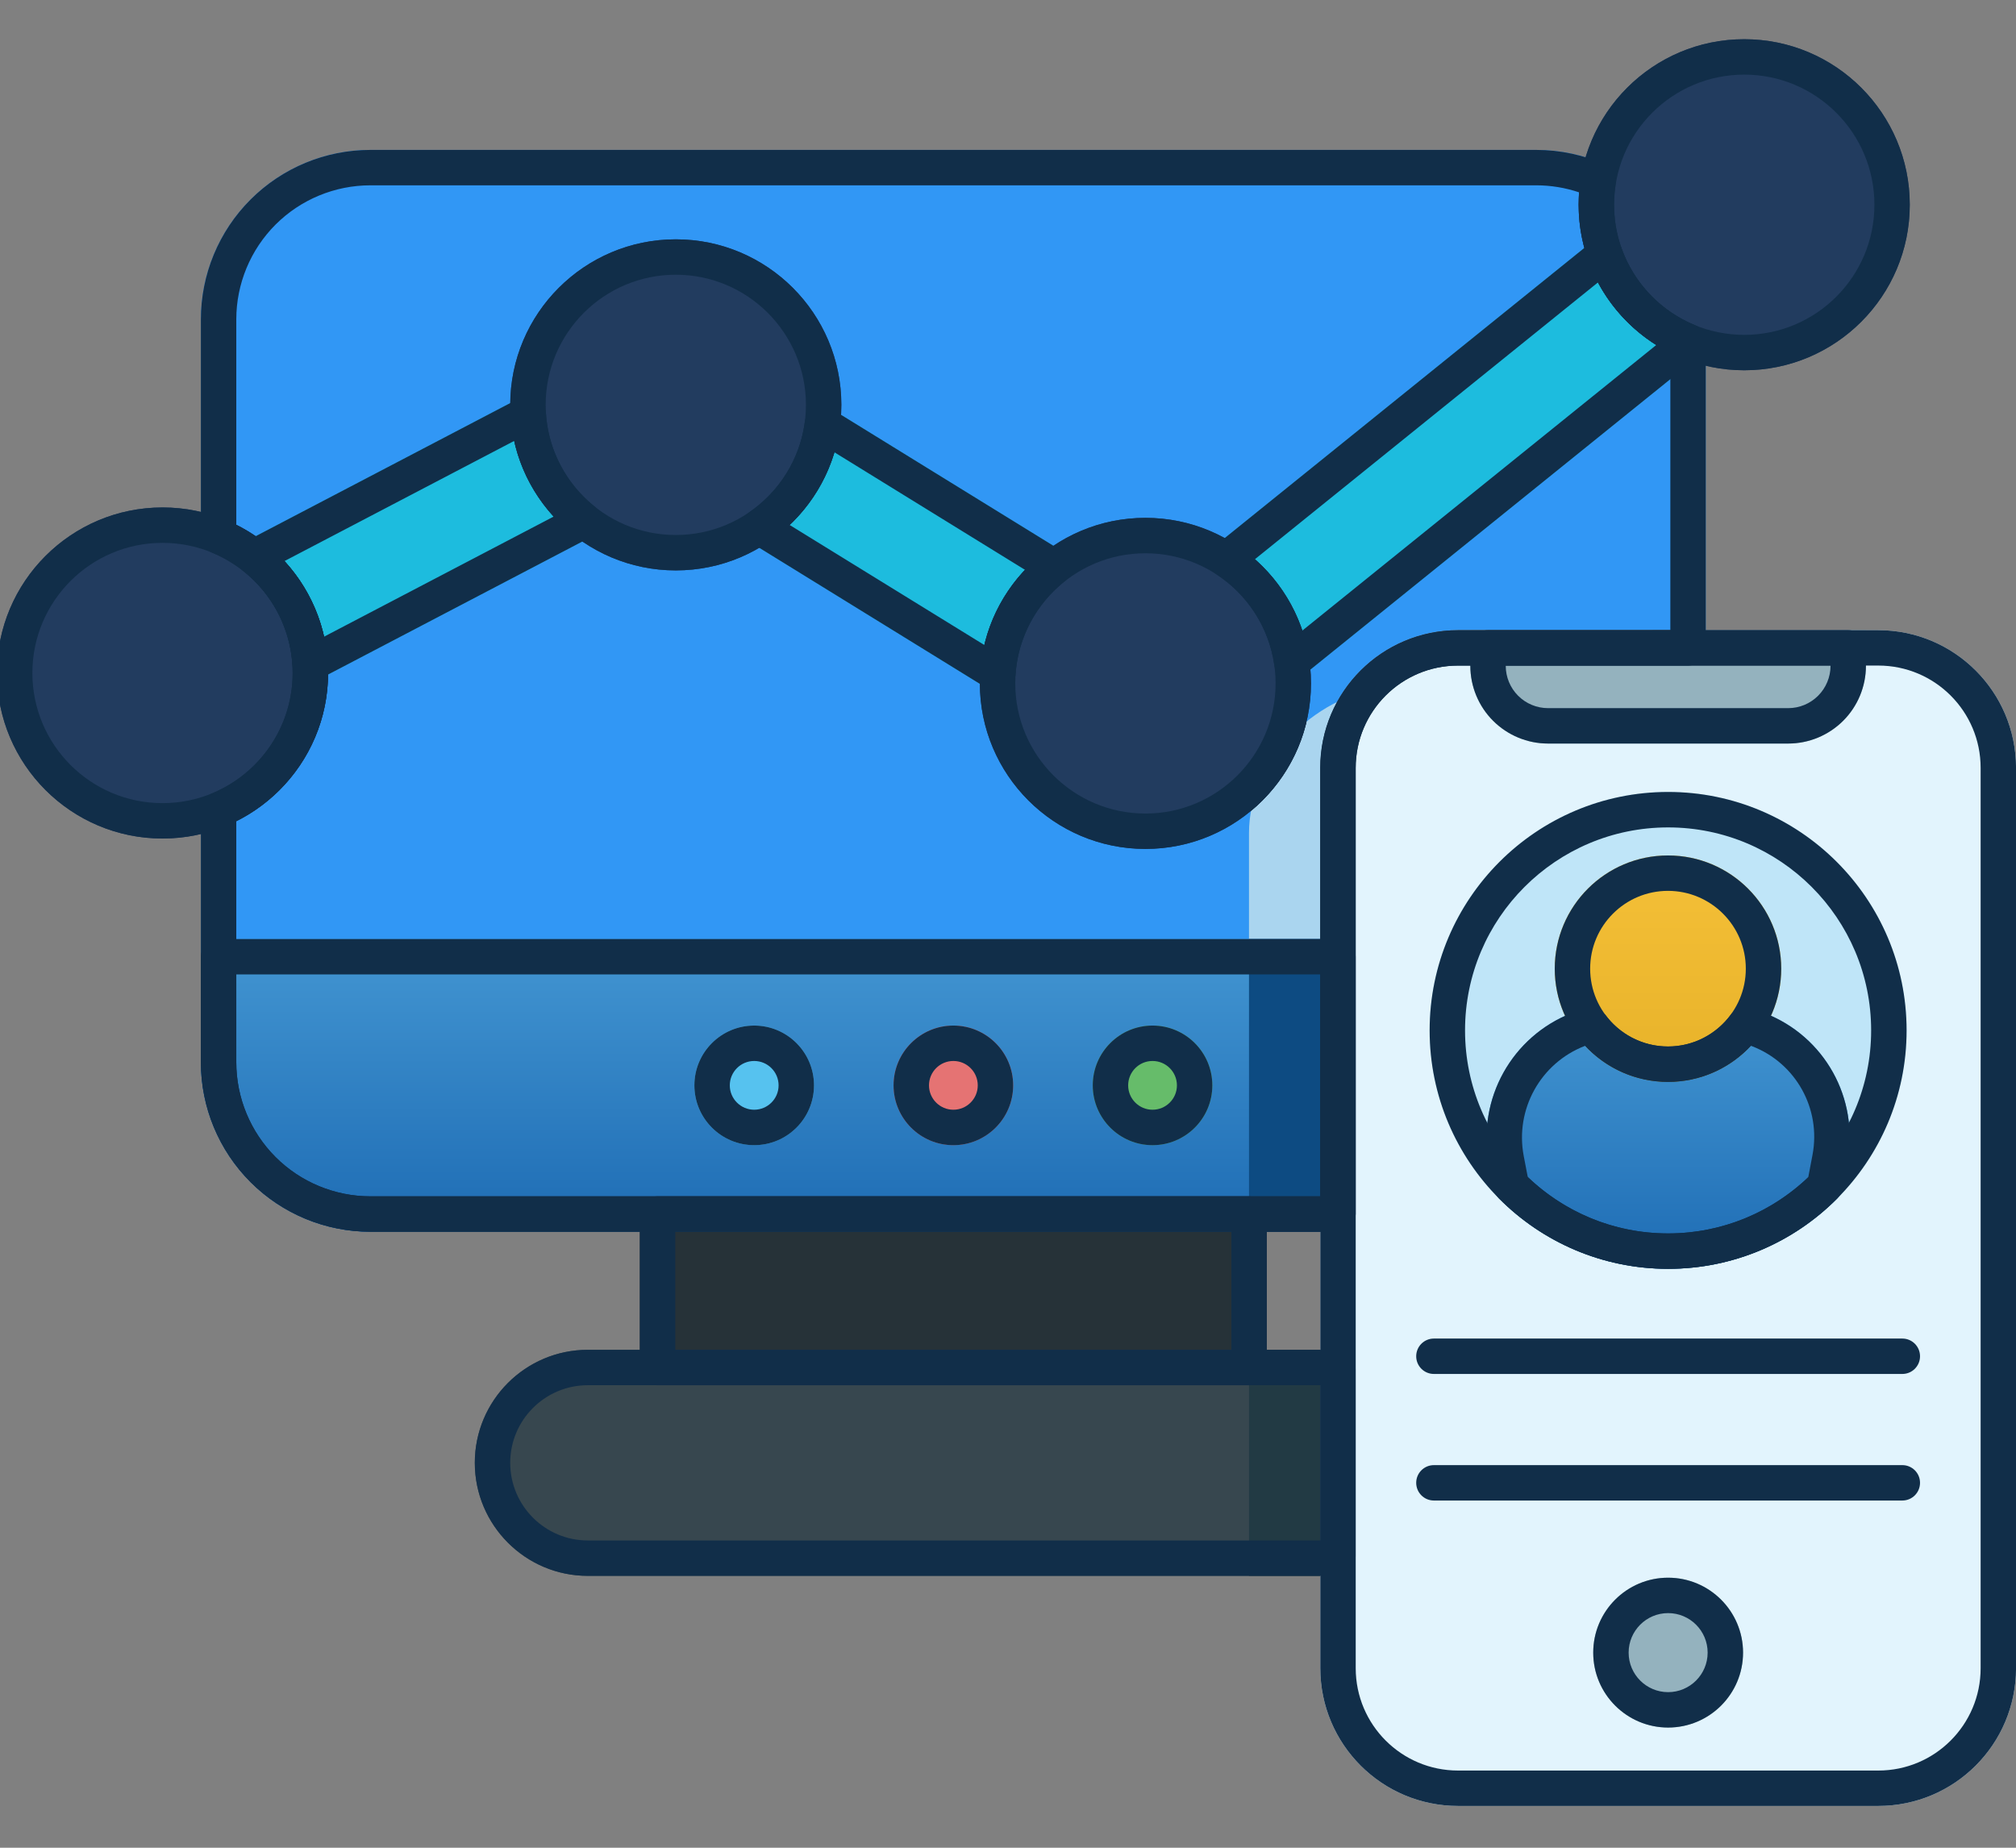 <svg width="48" height="44" viewBox="0 0 48 44" fill="none" xmlns="http://www.w3.org/2000/svg">
<rect x="0" y="0" width="48" height="44" fill="#808080" stroke="none"/>
<path d="M15.656 28.488C15.423 28.488 15.234 28.677 15.234 28.91V32.566C15.234 32.798 15.423 32.987 15.656 32.987H29.74C29.973 32.987 30.162 32.798 30.162 32.566V28.91C30.162 28.677 29.973 28.488 29.74 28.488H15.656Z" fill="#263238"/>
<path d="M34.714 15.85H40.192C40.424 15.85 40.613 15.661 40.613 15.428V8.133C40.613 7.962 40.51 7.808 40.352 7.743C39.224 7.279 38.429 6.17 38.429 4.875C38.429 4.705 38.443 4.538 38.469 4.374C38.5 4.186 38.4 4 38.225 3.922C37.712 3.692 37.151 3.57 36.578 3.57C29.862 3.57 15.534 3.57 8.819 3.57C7.748 3.57 6.722 3.995 5.965 4.752C5.208 5.509 4.783 6.536 4.783 7.606V12.769C4.783 12.94 4.886 13.094 5.044 13.159C6.172 13.622 6.967 14.732 6.967 16.026C6.967 17.32 6.172 18.43 5.044 18.894C4.886 18.959 4.783 19.113 4.783 19.284V25.296C4.783 26.366 5.208 27.392 5.965 28.149C6.722 28.906 7.748 29.331 8.819 29.331H31.855C32.088 29.331 32.277 29.142 32.277 28.91V18.287C32.277 16.941 33.368 15.85 34.714 15.85Z" fill="#3197F5"/>
<path d="M29.738 29.33H31.856C32.089 29.33 32.278 29.141 32.278 28.909V18.286C32.278 17.496 32.653 16.794 33.235 16.349C33.159 16.335 33.087 16.332 33.018 16.342C31.207 16.604 29.738 18.167 29.738 19.834V29.33Z" fill="#AAD5EF"/>
<path d="M32.277 22.361H4.783V25.296C4.783 26.366 5.208 27.393 5.965 28.15C6.722 28.907 7.748 29.332 8.819 29.332H31.855C32.088 29.332 32.277 29.143 32.277 28.91V22.361Z" fill="url(#paint0_linear_747_296359)"/>
<path d="M29.738 22.361V29.332H31.856C32.089 29.332 32.278 29.143 32.278 28.91V22.361H29.738Z" fill="#0D4B82"/>
<path d="M19.802 9.74C19.68 9.664 19.529 9.656 19.399 9.718C19.27 9.779 19.181 9.902 19.163 10.044C19.046 10.938 18.547 11.713 17.836 12.2C17.719 12.28 17.65 12.415 17.653 12.557C17.657 12.7 17.732 12.831 17.853 12.906L23.536 16.412C23.663 16.489 23.82 16.495 23.952 16.427C24.083 16.359 24.169 16.227 24.178 16.079C24.235 15.169 24.685 14.364 25.36 13.834C25.468 13.749 25.528 13.616 25.52 13.479C25.513 13.341 25.438 13.216 25.321 13.144L19.802 9.74ZM12.997 9.825C12.988 9.682 12.908 9.554 12.784 9.483C12.659 9.413 12.507 9.41 12.38 9.477L5.855 12.89C5.728 12.956 5.644 13.082 5.631 13.224C5.617 13.366 5.677 13.505 5.789 13.594C6.46 14.125 6.907 14.928 6.962 15.836C6.971 15.979 7.051 16.108 7.176 16.178C7.3 16.248 7.452 16.251 7.578 16.185L14.1 12.773C14.227 12.707 14.311 12.581 14.325 12.439C14.338 12.297 14.279 12.158 14.167 12.069C13.496 11.537 13.05 10.734 12.997 9.825ZM38.607 5.911C38.561 5.783 38.456 5.684 38.324 5.647C38.193 5.61 38.051 5.638 37.945 5.724L28.932 12.997C28.827 13.082 28.769 13.212 28.775 13.347C28.782 13.481 28.853 13.604 28.966 13.678C29.692 14.154 30.207 14.927 30.338 15.823C30.359 15.973 30.46 16.1 30.601 16.155C30.742 16.21 30.902 16.186 31.02 16.091L40.469 8.465C40.585 8.372 40.643 8.224 40.621 8.076C40.599 7.928 40.501 7.803 40.363 7.747C39.547 7.415 38.903 6.745 38.607 5.911Z" fill="#1DBCDE"/>
<path d="M17.957 27.269C18.743 27.269 19.381 26.632 19.381 25.846C19.381 25.059 18.743 24.422 17.957 24.422C17.171 24.422 16.533 25.059 16.533 25.846C16.533 26.632 17.171 27.269 17.957 27.269Z" fill="#56C2EF"/>
<path d="M22.699 27.269C23.485 27.269 24.123 26.632 24.123 25.846C24.123 25.059 23.485 24.422 22.699 24.422C21.913 24.422 21.275 25.059 21.275 25.846C21.275 26.632 21.913 27.269 22.699 27.269Z" fill="#E57373"/>
<path d="M27.441 27.269C28.228 27.269 28.865 26.632 28.865 25.846C28.865 25.059 28.228 24.422 27.441 24.422C26.655 24.422 26.018 25.059 26.018 25.846C26.018 26.632 26.655 27.269 27.441 27.269Z" fill="#66BC6A"/>
<path d="M31.939 37.471C32.135 37.431 32.276 37.259 32.276 37.058V32.61C32.276 32.41 32.135 32.237 31.939 32.197C31.765 32.161 31.584 32.143 31.399 32.143H13.996C12.511 32.143 11.305 33.349 11.305 34.834C11.305 36.319 12.511 37.526 13.996 37.526H31.399C31.584 37.526 31.765 37.507 31.939 37.471Z" fill="#37474F"/>
<path d="M29.738 32.143V37.526H31.401C31.586 37.526 31.767 37.507 31.941 37.471C32.137 37.431 32.278 37.259 32.278 37.058V32.61C32.278 32.41 32.137 32.237 31.941 32.197C31.767 32.161 31.586 32.143 31.401 32.143H29.738Z" fill="#223A44"/>
<path d="M48.001 18.286C48.001 16.474 46.532 15.006 44.721 15.006H34.716C32.904 15.006 31.436 16.474 31.436 18.286V39.725C31.436 41.537 32.904 43.005 34.716 43.005H44.721C46.532 43.005 48.001 41.537 48.001 39.725V18.286Z" fill="#E2F4FD"/>
<path d="M27.272 12.331C25.096 12.331 23.33 14.098 23.33 16.273C23.33 18.449 25.096 20.215 27.272 20.215C29.448 20.215 31.214 18.449 31.214 16.273C31.214 14.098 29.448 12.331 27.272 12.331ZM3.87 12.084C1.694 12.084 -0.072 13.851 -0.072 16.026C-0.072 18.202 1.694 19.968 3.87 19.968C6.045 19.968 7.812 18.202 7.812 16.026C7.812 13.851 6.045 12.084 3.87 12.084ZM16.091 5.699C13.915 5.699 12.149 7.465 12.149 9.641C12.149 11.816 13.915 13.583 16.091 13.583C18.266 13.583 20.032 11.816 20.032 9.641C20.032 7.465 18.266 5.699 16.091 5.699ZM41.529 0.934C39.353 0.934 37.587 2.7 37.587 4.875C37.587 7.051 39.353 8.817 41.529 8.817C43.704 8.817 45.47 7.051 45.47 4.875C45.47 2.7 43.704 0.934 41.529 0.934Z" fill="#223C5F"/>
<path d="M31.109 17.184C30.909 18.03 30.435 18.771 29.787 19.309C29.937 18.493 30.424 17.734 31.109 17.184Z" fill="#1A283B"/>
<path d="M39.717 30.215C42.853 30.215 45.395 27.673 45.395 24.537C45.395 21.401 42.853 18.859 39.717 18.859C36.581 18.859 34.039 21.401 34.039 24.537C34.039 27.673 36.581 30.215 39.717 30.215Z" fill="#BFE5F8"/>
<path d="M35.008 15.006V15.855C35.008 16.346 35.203 16.817 35.55 17.164C35.897 17.511 36.368 17.706 36.858 17.706H42.576C43.067 17.706 43.537 17.511 43.885 17.164C44.232 16.817 44.427 16.346 44.427 15.855V15.006H35.008Z" fill="#94B2BE"/>
<path d="M39.718 41.138C40.703 41.138 41.502 40.34 41.502 39.354C41.502 38.369 40.703 37.57 39.718 37.57C38.732 37.57 37.934 38.369 37.934 39.354C37.934 40.34 38.732 41.138 39.718 41.138Z" fill="#94B2BE"/>
<path d="M42.022 24.128C42.022 24.128 41.383 23.924 41.212 24.159C40.874 24.62 40.329 24.92 39.715 24.92C39.1 24.92 38.555 24.62 38.218 24.159L37.728 24.014C37.728 24.014 37.597 24.056 37.433 24.119C35.998 24.673 35.164 26.173 35.451 27.684L35.571 28.315C35.587 28.398 35.627 28.474 35.686 28.533C36.715 29.571 38.141 30.214 39.717 30.214C41.289 30.214 42.714 29.574 43.742 28.54C43.801 28.48 43.841 28.404 43.857 28.321L43.983 27.657C44.268 26.162 43.443 24.677 42.022 24.128V24.128Z" fill="url(#paint1_linear_747_296359)"/>
<path d="M39.714 25.763C41.203 25.763 42.41 24.556 42.41 23.067C42.41 21.578 41.203 20.371 39.714 20.371C38.225 20.371 37.018 21.578 37.018 23.067C37.018 24.556 38.225 25.763 39.714 25.763Z" fill="url(#paint2_linear_747_296359)"/>
<path d="M19.802 9.74C19.68 9.664 19.529 9.656 19.399 9.718C19.27 9.779 19.181 9.902 19.163 10.044C19.046 10.938 18.547 11.713 17.836 12.2C17.719 12.28 17.65 12.415 17.653 12.557C17.657 12.7 17.732 12.831 17.853 12.906L23.536 16.412C23.663 16.489 23.82 16.495 23.952 16.427C24.083 16.359 24.169 16.227 24.178 16.079C24.235 15.169 24.685 14.364 25.36 13.834C25.468 13.749 25.528 13.616 25.52 13.479C25.513 13.341 25.438 13.216 25.321 13.144L19.802 9.74ZM12.997 9.825C12.988 9.682 12.908 9.554 12.784 9.483C12.659 9.413 12.507 9.41 12.38 9.477L5.855 12.89C5.728 12.956 5.644 13.082 5.631 13.224C5.617 13.366 5.677 13.505 5.789 13.594C6.46 14.125 6.907 14.928 6.962 15.836C6.971 15.979 7.051 16.108 7.176 16.178C7.3 16.248 7.452 16.251 7.578 16.185L14.1 12.773C14.227 12.707 14.311 12.581 14.325 12.439C14.338 12.297 14.279 12.158 14.167 12.069C13.496 11.537 13.05 10.734 12.997 9.825ZM38.607 5.911C38.561 5.783 38.456 5.684 38.324 5.647C38.193 5.61 38.051 5.638 37.945 5.724L28.932 12.997C28.827 13.082 28.769 13.212 28.775 13.347C28.782 13.481 28.853 13.604 28.966 13.678C29.692 14.154 30.207 14.927 30.338 15.823C30.359 15.973 30.46 16.1 30.601 16.155C30.742 16.21 30.902 16.186 31.02 16.091L40.469 8.465C40.585 8.372 40.643 8.224 40.621 8.076C40.599 7.928 40.501 7.803 40.363 7.747C39.547 7.415 38.903 6.745 38.607 5.911ZM19.867 10.77L24.404 13.569C23.938 14.063 23.598 14.677 23.436 15.359L18.801 12.501C19.295 12.033 19.667 11.439 19.867 10.771V10.77ZM12.242 10.5C12.395 11.185 12.725 11.802 13.183 12.301C13.183 12.302 7.716 15.161 7.716 15.161C7.562 14.477 7.231 13.86 6.773 13.361L12.242 10.5ZM38.047 6.725C38.372 7.335 38.853 7.849 39.436 8.215C39.436 8.216 31.008 15.016 31.008 15.016C30.785 14.354 30.391 13.77 29.879 13.317L38.047 6.725Z" fill="#112E49"/>
<path d="M16.09 5.699C13.915 5.699 12.148 7.466 12.148 9.641C12.148 11.817 13.915 13.583 16.09 13.583C18.266 13.583 20.032 11.817 20.032 9.641C20.032 7.466 18.266 5.699 16.09 5.699ZM16.09 6.542C17.8 6.542 19.189 7.931 19.189 9.641C19.189 11.351 17.8 12.74 16.09 12.74C14.38 12.74 12.992 11.351 12.992 9.641C12.992 7.931 14.38 6.542 16.09 6.542Z" fill="#112E49"/>
<path d="M27.272 12.332C25.096 12.332 23.33 14.098 23.33 16.274C23.33 18.449 25.096 20.216 27.272 20.216C29.448 20.216 31.214 18.449 31.214 16.274C31.214 14.098 29.448 12.332 27.272 12.332ZM27.272 13.175C28.982 13.175 30.371 14.564 30.371 16.274C30.371 17.984 28.982 19.373 27.272 19.373C25.562 19.373 24.173 17.984 24.173 16.274C24.173 14.564 25.562 13.175 27.272 13.175Z" fill="#112E49"/>
<path d="M41.53 0.934C39.354 0.934 37.588 2.7 37.588 4.875C37.588 7.051 39.354 8.817 41.53 8.817C43.705 8.817 45.471 7.051 45.471 4.875C45.471 2.7 43.705 0.934 41.53 0.934ZM41.53 1.777C43.24 1.777 44.629 3.165 44.629 4.875C44.629 6.586 43.24 7.974 41.53 7.974C39.819 7.974 38.431 6.586 38.431 4.875C38.431 3.165 39.819 1.777 41.53 1.777Z" fill="#112E49"/>
<path d="M39.714 20.371C38.226 20.371 37.018 21.579 37.018 23.067C37.018 24.555 38.226 25.763 39.714 25.763C41.202 25.763 42.41 24.555 42.41 23.067C42.41 21.579 41.202 20.371 39.714 20.371ZM39.714 21.214C40.736 21.214 41.567 22.044 41.567 23.067C41.567 24.09 40.736 24.92 39.714 24.92C38.691 24.92 37.861 24.09 37.861 23.067C37.861 22.044 38.691 21.214 39.714 21.214Z" fill="#112E49"/>
<path d="M39.717 18.859C36.583 18.859 34.039 21.404 34.039 24.537C34.039 27.671 36.583 30.215 39.717 30.215C42.85 30.215 45.395 27.671 45.395 24.537C45.395 21.404 42.85 18.859 39.717 18.859ZM39.717 19.703C42.385 19.703 44.551 21.869 44.551 24.537C44.551 27.205 42.385 29.372 39.717 29.372C37.049 29.372 34.882 27.205 34.882 24.537C34.882 21.869 37.049 19.703 39.717 19.703Z" fill="#112E49"/>
<path d="M42.022 24.128C42.022 24.128 41.383 23.924 41.212 24.159C40.874 24.62 40.329 24.92 39.715 24.92C39.1 24.92 38.555 24.62 38.218 24.159L37.728 24.014C37.728 24.014 37.597 24.056 37.433 24.119C35.998 24.673 35.164 26.173 35.451 27.684L35.571 28.315C35.587 28.398 35.627 28.474 35.686 28.533C36.715 29.571 38.141 30.214 39.717 30.214C41.289 30.214 42.714 29.574 43.742 28.54C43.801 28.48 43.841 28.404 43.857 28.321L43.983 27.657C44.268 26.162 43.443 24.677 42.022 24.128V24.128ZM41.688 24.904L41.722 24.916C42.76 25.319 43.363 26.405 43.155 27.5L43.054 28.034C42.185 28.862 41.01 29.371 39.717 29.371C38.421 29.371 37.244 28.86 36.375 28.029L36.375 28.028L36.279 27.527C36.068 26.417 36.68 25.315 37.733 24.907L37.742 24.904C38.234 25.433 38.936 25.763 39.715 25.763C40.493 25.763 41.196 25.433 41.688 24.904Z" fill="#112E49"/>
<path d="M48.001 18.286C48.001 16.474 46.532 15.006 44.721 15.006H34.716C32.904 15.006 31.436 16.474 31.436 18.286V39.725C31.436 41.537 32.904 43.005 34.716 43.005H44.721C46.532 43.005 48.001 41.537 48.001 39.725V18.286ZM47.158 18.286V39.725C47.158 41.071 46.067 42.162 44.721 42.162H34.716C33.37 42.162 32.279 41.071 32.279 39.725V18.286C32.279 16.94 33.37 15.849 34.716 15.849H44.721C46.067 15.849 47.158 16.94 47.158 18.286Z" fill="#112E49"/>
<path d="M35.429 15.006C35.196 15.006 35.008 15.194 35.008 15.427V15.855C35.008 16.346 35.203 16.817 35.55 17.164C35.897 17.511 36.368 17.706 36.858 17.706H42.576C43.067 17.706 43.537 17.511 43.885 17.164C44.232 16.817 44.427 16.346 44.427 15.855V15.427C44.427 15.194 44.238 15.006 44.005 15.006H35.429ZM35.851 15.849H43.584V15.855C43.584 16.123 43.477 16.379 43.288 16.568C43.099 16.757 42.843 16.863 42.576 16.863H36.858C36.591 16.863 36.335 16.757 36.146 16.568C35.957 16.379 35.851 16.123 35.851 15.855V15.849Z" fill="#112E49"/>
<path d="M39.717 37.57C38.733 37.57 37.934 38.37 37.934 39.354C37.934 40.339 38.733 41.138 39.717 41.138C40.702 41.138 41.501 40.339 41.501 39.354C41.501 38.37 40.702 37.57 39.717 37.57ZM39.717 38.413C40.237 38.413 40.658 38.835 40.658 39.354C40.658 39.873 40.237 40.295 39.717 40.295C39.198 40.295 38.777 39.873 38.777 39.354C38.777 38.835 39.198 38.413 39.717 38.413Z" fill="#112E49"/>
<path d="M34.14 32.718H45.294C45.527 32.718 45.715 32.529 45.715 32.297C45.715 32.064 45.527 31.875 45.294 31.875H34.14C33.907 31.875 33.719 32.064 33.719 32.297C33.719 32.529 33.907 32.718 34.14 32.718Z" fill="#112E49"/>
<path d="M34.14 35.732H45.294C45.527 35.732 45.715 35.543 45.715 35.31C45.715 35.078 45.527 34.889 45.294 34.889H34.14C33.907 34.889 33.719 35.078 33.719 35.31C33.719 35.543 33.907 35.732 34.14 35.732Z" fill="#112E49"/>
<path d="M15.656 28.488C15.423 28.488 15.234 28.677 15.234 28.91V32.566C15.234 32.798 15.423 32.987 15.656 32.987H29.74C29.973 32.987 30.162 32.798 30.162 32.566V28.91C30.162 28.677 29.973 28.488 29.74 28.488H15.656ZM16.078 29.331H29.319V32.144H16.078V29.331Z" fill="#112E49"/>
<path d="M17.957 24.422C17.171 24.422 16.533 25.06 16.533 25.846C16.533 26.632 17.171 27.27 17.957 27.27C18.743 27.27 19.381 26.632 19.381 25.846C19.381 25.06 18.743 24.422 17.957 24.422ZM17.957 25.265C18.277 25.265 18.538 25.525 18.538 25.846C18.538 26.166 18.277 26.426 17.957 26.426C17.637 26.426 17.376 26.166 17.376 25.846C17.376 25.525 17.637 25.265 17.957 25.265Z" fill="#112E49"/>
<path d="M22.699 24.422C21.913 24.422 21.275 25.06 21.275 25.846C21.275 26.632 21.913 27.27 22.699 27.27C23.485 27.27 24.123 26.632 24.123 25.846C24.123 25.06 23.485 24.422 22.699 24.422ZM22.699 25.265C23.02 25.265 23.28 25.525 23.28 25.846C23.28 26.166 23.02 26.426 22.699 26.426C22.379 26.426 22.119 26.166 22.119 25.846C22.119 25.525 22.379 25.265 22.699 25.265Z" fill="#112E49"/>
<path d="M27.441 24.422C26.656 24.422 26.018 25.06 26.018 25.846C26.018 26.632 26.656 27.27 27.441 27.27C28.227 27.27 28.865 26.632 28.865 25.846C28.865 25.06 28.227 24.422 27.441 24.422ZM27.441 25.265C27.762 25.265 28.022 25.525 28.022 25.846C28.022 26.166 27.762 26.426 27.441 26.426C27.121 26.426 26.861 26.166 26.861 25.846C26.861 25.525 27.121 25.265 27.441 25.265Z" fill="#112E49"/>
<path d="M3.87 12.084C1.694 12.084 -0.072 13.85 -0.072 16.026C-0.072 18.201 1.694 19.968 3.87 19.968C6.045 19.968 7.812 18.201 7.812 16.026C7.812 13.85 6.045 12.084 3.87 12.084ZM3.87 12.927C5.58 12.927 6.968 14.316 6.968 16.026C6.968 17.736 5.58 19.125 3.87 19.125C2.159 19.125 0.771 17.736 0.771 16.026C0.771 14.316 2.159 12.927 3.87 12.927Z" fill="#112E49"/>
<path d="M34.714 15.85H40.192C40.424 15.85 40.613 15.661 40.613 15.428V8.133C40.613 7.962 40.51 7.808 40.352 7.743C39.224 7.279 38.429 6.17 38.429 4.875C38.429 4.705 38.443 4.538 38.469 4.374C38.5 4.186 38.4 4 38.225 3.922C37.712 3.692 37.151 3.57 36.578 3.57C29.862 3.57 15.534 3.57 8.819 3.57C7.748 3.57 6.722 3.995 5.965 4.752C5.208 5.509 4.783 6.536 4.783 7.606V12.769C4.783 12.94 4.886 13.094 5.044 13.159C6.172 13.622 6.967 14.732 6.967 16.026C6.967 17.32 6.172 18.43 5.044 18.894C4.886 18.959 4.783 19.113 4.783 19.284V25.296C4.783 26.366 5.208 27.392 5.965 28.149C6.722 28.906 7.748 29.331 8.819 29.331H31.855C32.088 29.331 32.277 29.142 32.277 28.91V18.287C32.277 16.941 33.368 15.85 34.714 15.85ZM34.714 15.007C32.902 15.007 31.433 16.475 31.433 18.287V28.488H8.819C7.972 28.488 7.16 28.151 6.561 27.553C5.963 26.954 5.626 26.142 5.626 25.296V19.555C6.921 18.908 7.811 17.57 7.811 16.026C7.811 14.482 6.921 13.144 5.626 12.498V7.606C5.626 6.759 5.963 5.947 6.561 5.348C7.16 4.75 7.972 4.413 8.819 4.413H36.578C36.927 4.413 37.271 4.471 37.596 4.58C37.589 4.678 37.586 4.776 37.586 4.875C37.586 6.42 38.475 7.758 39.77 8.404C39.77 8.404 39.77 15.006 39.77 15.006C39.77 15.007 34.714 15.007 34.714 15.007Z" fill="#112E49"/>
<path d="M32.277 22.783C32.277 22.55 32.088 22.361 31.855 22.361H5.205C4.972 22.361 4.783 22.55 4.783 22.783V25.296C4.783 26.366 5.208 27.393 5.965 28.15C6.722 28.907 7.748 29.332 8.819 29.332H31.855C32.088 29.332 32.277 29.143 32.277 28.91V22.783ZM31.433 23.204V28.488H8.819C7.972 28.488 7.16 28.152 6.561 27.553C5.963 26.955 5.626 26.143 5.626 25.296V23.204H31.433Z" fill="#112E49"/>
<path d="M31.939 37.471C32.135 37.431 32.276 37.259 32.276 37.058V32.61C32.276 32.41 32.135 32.237 31.939 32.197C31.765 32.161 31.584 32.143 31.399 32.143H13.996C12.511 32.143 11.305 33.349 11.305 34.834C11.305 36.319 12.511 37.526 13.996 37.526H31.399C31.584 37.526 31.765 37.507 31.939 37.471ZM31.433 36.682C31.422 36.682 31.411 36.683 31.399 36.683H13.996C12.976 36.683 12.148 35.854 12.148 34.834C12.148 33.814 12.976 32.986 13.996 32.986H31.399C31.411 32.986 31.422 32.986 31.433 32.986V36.682Z" fill="#112E49"/>
<defs>
<linearGradient id="paint0_linear_747_296359" x1="18.53" y1="22.361" x2="18.53" y2="29.332" gradientUnits="userSpaceOnUse">
<stop stop-color="#4396D2"/>
<stop offset="1" stop-color="#1E6CB4"/>
</linearGradient>
<linearGradient id="paint1_linear_747_296359" x1="39.717" y1="24.014" x2="39.717" y2="30.214" gradientUnits="userSpaceOnUse">
<stop stop-color="#4396D2"/>
<stop offset="1" stop-color="#1E6CB4"/>
</linearGradient>
<linearGradient id="paint2_linear_747_296359" x1="39.714" y1="20.371" x2="39.714" y2="25.763" gradientUnits="userSpaceOnUse">
<stop stop-color="#F5C038"/>
<stop offset="1" stop-color="#E7B229"/>
</linearGradient>
</defs>
</svg>
